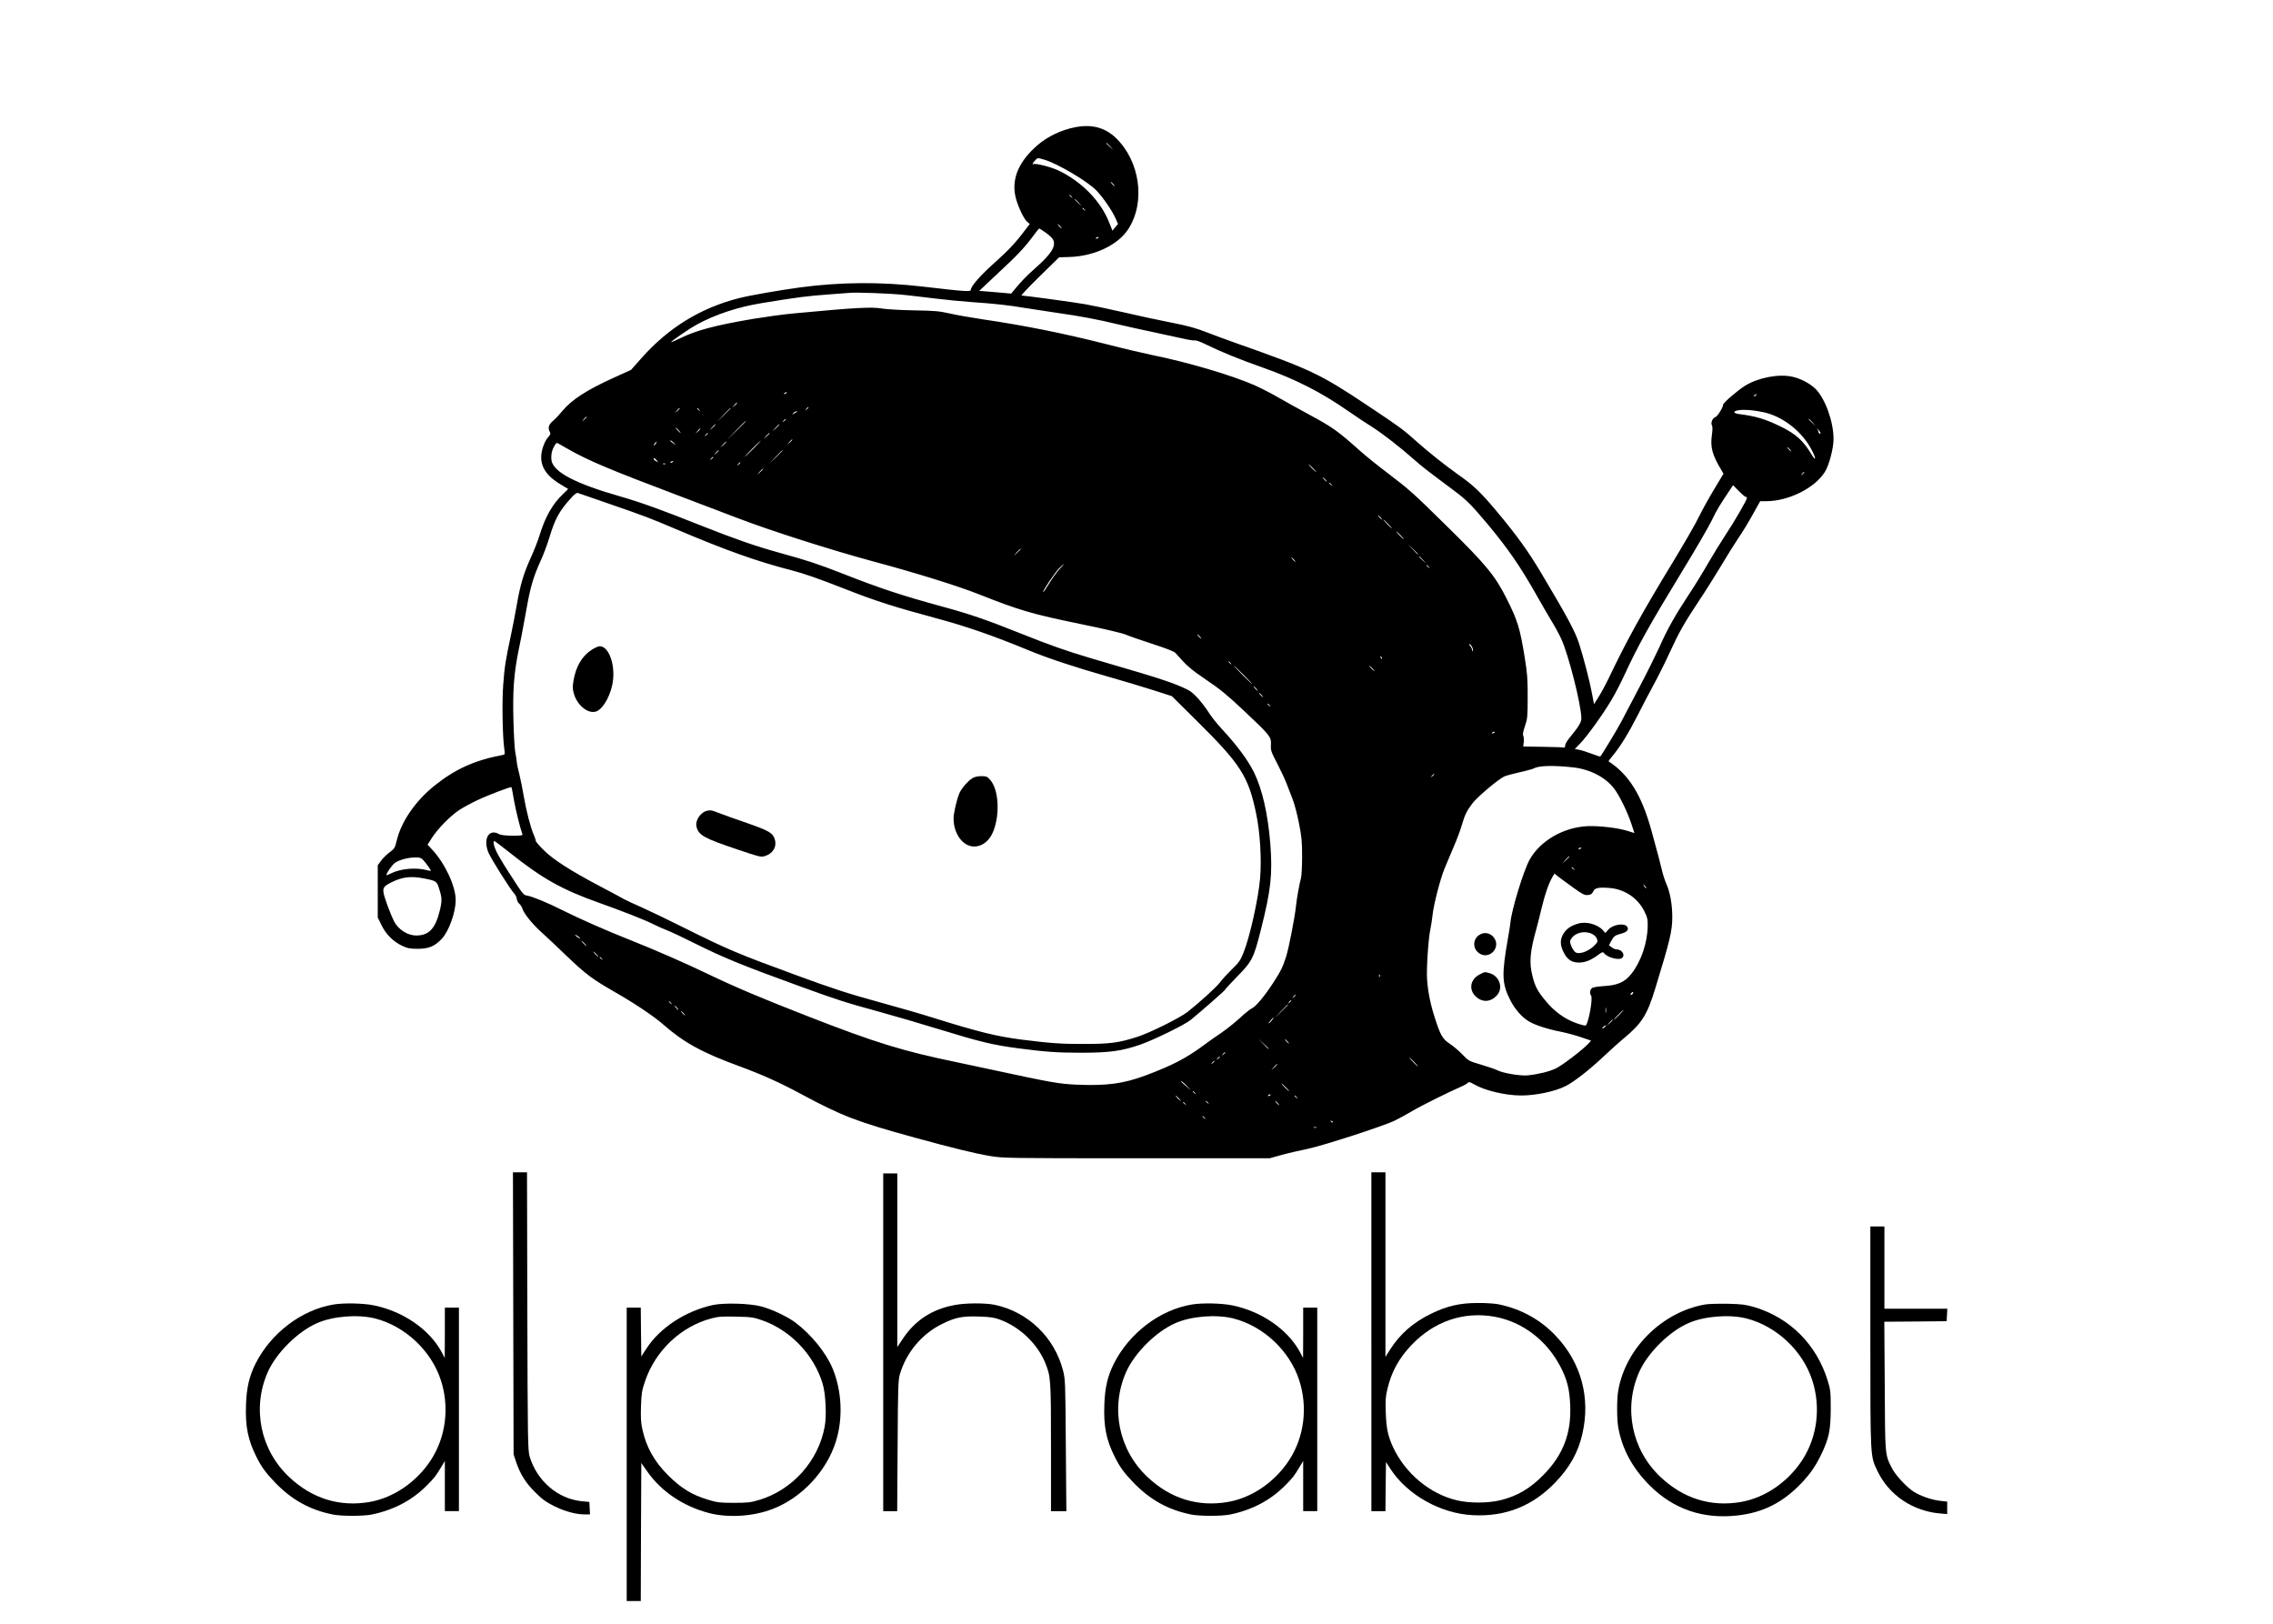 <?xml version="1.0" standalone="no"?>
<!DOCTYPE svg PUBLIC "-//W3C//DTD SVG 20010904//EN"
 "http://www.w3.org/TR/2001/REC-SVG-20010904/DTD/svg10.dtd">
<svg version="1.0" xmlns="http://www.w3.org/2000/svg"
 width="2100pt" height="1500pt" viewBox="0 0 2100 1500"
 preserveAspectRatio="xMidYMid meet">

<g transform="translate(0,1500) scale(0.1,-0.1)"
fill="#000000" stroke="none">
<path d="M9935 13825 c-129 -25 -252 -83 -347 -164 -169 -145 -240 -301 -209
-464 14 -77 76 -216 109 -244 l26 -22 -56 -73 c-80 -106 -147 -176 -280 -295
-119 -106 -208 -207 -208 -239 0 -21 -47 -18 -440 28 -396 46 -766 43 -1145
-8 -190 -26 -458 -73 -556 -98 -356 -90 -655 -274 -904 -556 l-95 -107 -150
-68 c-254 -114 -398 -207 -483 -310 -27 -33 -66 -75 -88 -93 -41 -35 -49 -65
-29 -103 9 -15 6 -24 -15 -47 -35 -38 -65 -123 -65 -185 0 -104 62 -186 199
-264 25 -15 47 -28 49 -29 2 -1 -18 -22 -43 -45 -98 -91 -168 -213 -220 -384
-15 -49 -52 -144 -82 -209 -66 -146 -96 -247 -129 -436 -14 -80 -38 -206 -54
-280 -48 -222 -59 -291 -71 -457 -12 -157 -6 -481 10 -591 7 -48 6 -53 -13
-56 -258 -48 -440 -130 -632 -284 -176 -141 -308 -333 -349 -508 -16 -66 -20
-74 -66 -108 -27 -20 -63 -55 -79 -78 l-30 -41 0 -241 0 -242 34 -69 c41 -86
110 -154 191 -192 51 -24 73 -28 145 -28 101 0 158 24 222 93 66 71 128 245
128 357 0 128 -98 338 -217 466 l-43 46 41 64 c55 85 168 200 250 255 37 24
110 64 163 89 98 47 315 130 321 123 2 -1 13 -57 24 -123 19 -103 56 -254 77
-309 5 -14 -5 -16 -92 -16 -67 1 -107 5 -124 15 -93 53 -149 -44 -98 -170 24
-57 199 -337 240 -381 11 -12 21 -34 23 -50 1 -15 12 -34 23 -43 11 -9 25 -32
31 -51 14 -44 99 -147 178 -216 32 -28 132 -123 223 -210 181 -174 243 -220
460 -344 173 -99 352 -219 435 -292 194 -170 360 -261 709 -389 202 -74 376
-152 568 -256 381 -204 507 -253 1048 -402 354 -97 554 -146 696 -170 118 -20
155 -21 1353 -21 l1231 0 108 30 c60 17 165 41 235 55 142 29 719 215 819 266
35 17 104 55 153 84 86 51 342 178 453 226 29 12 57 29 63 36 9 10 20 8 54
-12 100 -59 293 -105 439 -105 136 0 312 37 411 87 80 41 221 151 350 273 66
62 155 142 198 177 155 130 206 211 277 443 139 453 160 540 160 668 0 117
-20 229 -56 310 -13 30 -31 85 -39 121 -15 66 -39 155 -97 366 -91 330 -208
519 -397 642 -2 1 15 23 37 50 71 85 147 208 232 375 45 90 114 220 152 290
38 70 103 200 144 290 89 193 133 270 274 483 59 88 149 232 202 320 52 88
124 203 159 255 36 52 96 150 133 218 l68 122 57 0 c206 1 445 120 540 269 39
60 81 220 81 305 0 160 -77 373 -165 462 -51 51 -138 97 -216 114 -125 28
-314 -8 -436 -83 -69 -43 -203 -158 -203 -175 0 -25 -54 -111 -72 -115 -25 -7
-45 -54 -32 -75 7 -12 7 -40 0 -90 -16 -114 3 -184 89 -327 l18 -31 -91 -152
c-50 -83 -113 -198 -140 -254 -27 -57 -137 -247 -244 -423 -277 -455 -424
-721 -585 -1060 -29 -60 -72 -139 -95 -175 l-41 -65 -18 95 c-20 111 -79 337
-120 465 -37 113 -108 246 -352 655 -120 201 -226 348 -408 565 -145 174 -215
241 -349 335 -123 87 -282 213 -395 314 -125 112 -153 132 -461 337 -428 285
-516 327 -1209 571 -77 27 -198 72 -268 99 -100 39 -173 59 -325 89 -109 21
-305 63 -437 94 -132 30 -292 64 -355 75 -100 18 -556 80 -592 81 -7 1 68 80
167 177 l180 176 95 3 c231 7 450 111 545 259 161 250 107 630 -119 844 -100
94 -221 125 -371 96z m321 -177 l29 -33 -32 29 c-31 28 -38 36 -30 36 2 0 16
-15 33 -32z m-605 -124 c117 -34 397 -199 478 -283 59 -61 145 -185 176 -255
l24 -55 -26 -31 -25 -31 -33 82 c-79 196 -254 373 -468 475 -68 32 -212 68
-229 58 -16 -10 -7 10 14 33 26 27 21 27 89 7z m634 -224 c10 -11 16 -20 13
-20 -3 0 -13 9 -23 20 -10 11 -16 20 -13 20 3 0 13 -9 23 -20z m-384 -117 c13
-16 12 -17 -3 -4 -10 7 -18 15 -18 17 0 8 8 3 21 -13z m65 -55 l29 -33 -32 29
c-31 28 -38 36 -30 36 2 0 16 -15 33 -32z m55 -65 c13 -16 12 -17 -3 -4 -17
13 -22 21 -14 21 2 0 10 -8 17 -17z m-226 -153 c10 -11 16 -20 13 -20 -3 0
-13 9 -23 20 -10 11 -16 20 -13 20 3 0 13 -9 23 -20z m-134 -59 c30 -21 61
-50 68 -64 31 -59 -16 -134 -164 -264 -79 -70 -131 -123 -191 -197 l-32 -38
-147 13 -148 12 70 66 c39 36 130 123 204 192 84 79 160 162 204 222 39 53 73
96 76 96 3 1 30 -17 60 -38z m489 -45 c0 -2 -7 -7 -16 -10 -8 -3 -12 -2 -9 4
6 10 25 14 25 6z m-1790 -531 c69 -7 199 -23 290 -34 91 -11 235 -25 320 -31
227 -16 338 -28 500 -55 80 -13 213 -33 295 -45 201 -28 388 -63 559 -105 77
-18 218 -50 311 -69 94 -20 220 -47 281 -61 61 -14 117 -23 125 -20 8 3 55
-14 105 -39 132 -65 306 -136 519 -211 303 -107 541 -228 795 -405 69 -48 166
-113 217 -144 96 -61 265 -192 393 -306 70 -62 118 -99 370 -287 110 -82 157
-130 304 -305 193 -232 301 -389 456 -663 40 -71 99 -173 131 -226 33 -53 74
-129 93 -170 68 -148 186 -614 186 -736 0 -36 -24 -75 -110 -180 -22 -26 -40
-58 -40 -71 0 -13 -3 -21 -8 -18 -4 2 -91 6 -193 7 l-186 3 5 42 c2 23 0 49
-5 58 -6 12 -1 39 16 89 23 67 25 85 25 267 1 165 -4 221 -27 365 -43 268 -66
345 -168 546 -104 208 -190 313 -538 655 -333 328 -356 348 -561 504 -85 64
-195 153 -244 196 -221 197 -259 224 -486 347 -96 52 -226 124 -288 160 -62
36 -159 85 -215 110 -211 92 -618 212 -941 277 -77 16 -267 60 -421 100 -399
101 -756 173 -1145 230 -107 16 -244 40 -305 54 -95 22 -140 26 -330 29 -121
2 -251 10 -290 16 -101 18 -247 10 -830 -45 -88 -8 -251 -31 -363 -49 -359
-61 -527 -106 -679 -180 -46 -23 -83 -38 -83 -35 1 9 173 127 240 163 168 92
381 162 598 197 343 56 407 64 617 80 83 6 166 12 185 14 65 8 394 -5 520 -19z
m-1095 -905 c-3 -5 -12 -10 -18 -10 -7 0 -6 4 3 10 19 12 23 12 15 0z m8960
-20 c-3 -5 -12 -10 -18 -10 -7 0 -6 4 3 10 19 12 23 12 15 0z m-9415 -73 c0
-2 -10 -12 -22 -23 l-23 -19 19 23 c18 21 26 27 26 19z m660 -41 c0 -2 -8 -10
-17 -17 -16 -13 -17 -12 -4 4 13 16 21 21 21 13z m-1190 -9 c0 -2 -10 -12 -22
-23 l-23 -19 19 23 c18 21 26 27 26 19z m181 -14 c13 -16 12 -17 -3 -4 -17 13
-22 21 -14 21 2 0 10 -8 17 -17z m289 14 c0 -1 -28 -29 -62 -62 l-63 -60 60
63 c55 58 65 67 65 59z m9539 -34 c182 -38 363 -180 452 -355 40 -79 36 -104
-5 -35 -76 126 -142 186 -281 255 -139 69 -235 98 -388 117 -58 8 -59 27 -1
36 53 7 134 1 223 -18z m-8929 0 c-8 -3 -22 -11 -30 -17 -13 -10 -13 -9 -1 7
7 9 21 17 30 16 13 0 14 -1 1 -6z m-1940 -46 c0 -2 -10 -12 -22 -23 l-23 -19
19 23 c18 21 26 27 26 19z m1840 -21 c0 -2 -8 -10 -17 -17 -16 -13 -17 -12 -4
4 13 16 21 21 21 13z m9486 -28 l29 -33 -32 29 c-18 17 -33 31 -33 33 0 8 8 1
36 -29z m-9856 9 c0 -1 -39 -41 -87 -87 l-88 -85 85 88 c79 81 90 92 90 84z
m-280 -30 c0 -2 -12 -14 -27 -28 l-28 -24 24 28 c23 25 31 32 31 24z m590 0
c0 -2 -15 -16 -32 -33 l-33 -29 29 33 c28 30 36 37 36 29z m9620 -78 c0 -6 -4
-7 -10 -4 -5 3 -10 11 -10 17 0 6 -6 19 -12 28 -7 9 -3 5 10 -8 12 -13 22 -28
22 -33z m-10550 26 c13 -14 21 -25 18 -25 -2 0 -15 11 -28 25 -13 14 -21 25
-18 25 2 0 15 -11 28 -25z m200 12 c0 -2 -10 -12 -22 -23 l-23 -19 19 23 c18
21 26 27 26 19z m70 -41 c0 -2 -8 -10 -17 -17 -16 -13 -17 -12 -4 4 13 16 21
21 21 13z m570 1 c0 -2 -12 -14 -27 -28 l-28 -24 24 28 c23 25 31 32 31 24z
m210 -60 c0 -2 -10 -12 -22 -23 l-23 -19 19 23 c18 21 26 27 26 19z m-1094
-29 l19 -23 -25 20 c-14 11 -27 21 -29 22 -2 2 0 3 6 3 5 0 18 -10 29 -22z
m734 -53 c-41 -41 -77 -75 -79 -75 -3 0 28 34 69 75 41 41 77 75 79 75 3 0
-28 -34 -69 -75z m-902 45 c-7 -10 -14 -17 -17 -15 -4 4 18 35 25 35 2 0 -1
-9 -8 -20z m652 17 c0 -2 -12 -14 -27 -28 l-28 -24 24 28 c23 25 31 32 31 24z
m-1455 -69 c181 -103 378 -186 1005 -423 223 -84 475 -180 560 -213 308 -118
859 -293 1250 -399 385 -103 773 -224 964 -299 389 -154 495 -185 951 -279
215 -44 385 -84 417 -98 30 -13 141 -52 247 -86 132 -43 199 -69 212 -84 101
-116 136 -147 283 -247 130 -87 198 -144 351 -288 240 -226 251 -239 247 -312
-3 -51 1 -64 58 -173 33 -64 72 -147 86 -184 14 -38 38 -100 54 -140 17 -39
43 -139 60 -223 26 -130 30 -173 30 -313 0 -89 -5 -178 -10 -197 -14 -48 -40
-194 -46 -255 -9 -97 -66 -390 -91 -470 -31 -97 -49 -135 -120 -244 -76 -118
-161 -220 -194 -234 -16 -7 -68 -48 -116 -93 -48 -44 -124 -104 -168 -134 -44
-29 -120 -83 -170 -120 -158 -117 -291 -185 -529 -274 -205 -77 -363 -98 -641
-86 -166 8 -228 19 -790 140 -104 23 -242 52 -305 65 -513 106 -757 181 -1390
428 -421 164 -660 265 -915 387 -216 104 -498 227 -720 315 -230 91 -465 195
-634 279 -126 64 -269 123 -319 132 -38 7 -34 2 -174 219 -50 77 -101 164
-114 193 -24 52 -31 92 -16 92 4 0 70 -50 147 -111 295 -235 479 -338 817
-458 222 -79 423 -158 507 -200 31 -16 88 -41 126 -56 39 -15 146 -66 240
-113 285 -142 447 -208 995 -407 348 -126 407 -145 732 -234 141 -39 381 -109
533 -156 390 -120 507 -148 740 -179 253 -33 362 -41 585 -41 262 0 376 16
548 76 123 43 407 182 461 226 103 84 321 275 321 282 0 4 44 52 98 107 152
155 163 176 232 449 92 364 108 509 86 792 -22 275 -75 505 -151 659 -58 116
-156 248 -297 400 -40 44 -91 106 -112 139 -72 111 -148 196 -199 221 -96 49
-216 92 -452 162 -132 39 -332 98 -445 131 -223 66 -378 120 -655 231 -307
123 -461 176 -710 244 -384 105 -577 168 -935 309 -229 89 -315 118 -584 192
-219 61 -398 123 -709 246 -366 146 -571 220 -753 272 -419 120 -620 225 -639
334 -3 23 -2 58 4 79 11 42 39 87 50 82 3 -2 51 -29 106 -60z m11280 2 c10
-11 16 -20 13 -20 -3 0 -13 9 -23 20 -10 11 -16 20 -13 20 3 0 13 -9 23 -20z
m-9895 -13 c0 -2 -10 -12 -22 -23 l-23 -19 19 23 c18 21 26 27 26 19z m590 0
c0 -1 -28 -29 -62 -62 l-63 -60 60 63 c55 58 65 67 65 59z m-640 -61 c0 -2 -8
-10 -17 -17 -16 -13 -17 -12 -4 4 13 16 21 21 21 13z m-524 -27 c19 -22 19
-22 -3 -10 -13 6 -23 16 -23 21 0 15 5 12 26 -11z m154 -13 c0 -2 -7 -7 -16
-10 -8 -3 -12 -2 -9 4 6 10 25 14 25 6z m620 -10 c0 -2 -8 -10 -17 -17 -16
-13 -17 -12 -4 4 13 16 21 21 21 13z m-693 -12 c-3 -3 -12 -4 -19 -1 -8 3 -5
6 6 6 11 1 17 -2 13 -5z m5983 -39 c19 -19 32 -35 29 -35 -3 0 -20 16 -39 35
-19 19 -32 35 -29 35 3 0 20 -16 39 -35z m-5080 -8 c0 -2 -12 -14 -27 -28
l-28 -24 24 28 c23 25 31 32 31 24z m9620 -31 c0 -2 -8 -10 -17 -17 -16 -13
-17 -12 -4 4 13 16 21 21 21 13z m-4425 -66 c10 -11 16 -20 13 -20 -3 0 -13 9
-23 20 -10 11 -16 20 -13 20 3 0 13 -9 23 -20z m56 -47 c13 -16 12 -17 -3 -4
-17 13 -22 21 -14 21 2 0 10 -8 17 -17z m3828 -113 c6 0 11 -4 11 -10 0 -18
-124 -232 -201 -346 -40 -61 -112 -178 -159 -259 -47 -82 -129 -216 -184 -298
-125 -191 -191 -308 -266 -477 -34 -74 -115 -238 -182 -365 -66 -126 -142
-270 -168 -320 -38 -72 -180 -308 -195 -323 -2 -2 -39 9 -82 26 -43 16 -95 33
-116 36 l-37 7 51 53 c64 66 209 268 288 401 33 55 89 163 124 240 121 262
226 451 527 945 123 201 247 415 276 475 47 98 73 140 172 287 l24 36 53 -54
c29 -30 58 -54 64 -54z m-10489 -68 c337 -117 357 -125 610 -232 467 -198 747
-297 1069 -380 109 -28 246 -76 481 -168 293 -115 452 -166 860 -276 273 -74
519 -159 850 -296 172 -71 429 -156 725 -240 138 -39 327 -96 421 -126 l171
-55 234 -232 c399 -394 474 -511 544 -850 37 -176 52 -423 37 -601 -16 -189
-95 -543 -154 -689 -27 -68 -42 -89 -105 -150 -41 -40 -90 -93 -109 -119 -33
-45 -187 -185 -302 -276 -70 -55 -350 -194 -466 -231 -169 -54 -249 -65 -491
-65 -209 -1 -312 7 -575 40 -233 30 -400 71 -825 204 -104 33 -320 95 -480
139 -300 82 -443 129 -775 251 -548 201 -634 237 -1045 442 -154 77 -332 162
-395 190 -63 27 -133 60 -155 72 -22 13 -121 66 -220 118 -268 141 -437 249
-522 335 -40 39 -73 78 -73 86 0 8 -9 35 -20 59 -28 65 -67 215 -91 353 -11
66 -29 156 -40 200 -12 44 -23 98 -25 120 -2 22 -8 63 -14 90 -5 28 -13 156
-16 285 -8 277 4 438 47 650 17 80 37 183 45 230 9 47 27 144 40 217 29 154
58 248 119 382 25 53 61 151 81 216 52 172 91 244 199 363 31 35 54 52 64 48
9 -3 144 -50 301 -104z m7115 -122 c10 -11 16 -20 13 -20 -3 0 -13 9 -23 20
-10 11 -16 20 -13 20 3 0 13 -9 23 -20z m70 -60 c21 -22 37 -40 34 -40 -3 0
-23 18 -44 40 -21 22 -37 40 -34 40 3 0 23 -18 44 -40z m115 -105 c19 -19 32
-35 29 -35 -3 0 -20 16 -39 35 -19 19 -32 35 -29 35 3 0 20 -16 39 -35z m160
-172 c0 -8 -9 0 -50 45 l-45 47 48 -45 c26 -24 47 -45 47 -47z m-3670 44 c0
-2 -15 -16 -32 -33 l-33 -29 29 33 c28 30 36 37 36 29z m3716 -99 l29 -33 -32
29 c-18 17 -33 31 -33 33 0 8 8 1 36 -29z m-1191 2 c10 -11 16 -20 13 -20 -3
0 -13 9 -23 20 -10 11 -16 20 -13 20 3 0 13 -9 23 -20z m-2166 -87 c-25 -27
-67 -85 -94 -130 -28 -45 -53 -83 -57 -83 -13 0 103 174 145 218 23 23 43 42
45 42 3 0 -15 -21 -39 -47z m3412 20 c13 -16 12 -17 -3 -4 -10 7 -18 15 -18
17 0 8 8 3 21 -13z m-2116 -643 c10 -11 16 -20 13 -20 -3 0 -13 9 -23 20 -10
11 -16 20 -13 20 3 0 13 -9 23 -20z m2514 -94 c8 -13 11 -30 8 -38 -3 -8 -6
-6 -6 6 -1 11 -8 28 -18 38 -9 10 -12 18 -6 18 5 0 15 -11 22 -24z m-831 -111
c-3 -3 -9 2 -12 12 -6 14 -5 15 5 6 7 -7 10 -15 7 -18z m-1397 -42 c13 -16 12
-17 -3 -4 -17 13 -22 21 -14 21 2 0 10 -8 17 -17z m119 -108 c47 -47 82 -85
80 -85 -3 0 -43 38 -90 85 -47 47 -82 85 -80 85 3 0 43 -38 90 -85z m1190 60
c13 -14 21 -25 18 -25 -2 0 -15 11 -28 25 -13 14 -21 25 -18 25 2 0 15 -11 28
-25z m-1075 -185 c10 -11 16 -20 13 -20 -3 0 -13 9 -23 20 -10 11 -16 20 -13
20 3 0 13 -9 23 -20z m50 -60 c10 -11 16 -20 13 -20 -3 0 -13 9 -23 20 -10 11
-16 20 -13 20 3 0 13 -9 23 -20z m76 -97 c13 -16 12 -17 -3 -4 -10 7 -18 15
-18 17 0 8 8 3 21 -13z m2079 -247 c0 -2 -7 -7 -16 -10 -8 -3 -12 -2 -9 4 6
10 25 14 25 6z m732 -326 c153 -18 296 -94 373 -198 48 -63 118 -207 155 -316
16 -50 30 -90 30 -91 0 -1 -25 7 -56 17 -87 29 -265 51 -379 46 -220 -11 -434
-134 -532 -308 -56 -99 -166 -459 -178 -580 -2 -25 -12 -85 -21 -135 -61 -347
-59 -427 17 -580 43 -86 109 -162 175 -201 57 -34 171 -71 289 -94 55 -11 142
-34 193 -52 l92 -31 -27 -30 c-57 -60 -240 -199 -298 -227 -64 -30 -163 -54
-260 -64 -67 -7 -229 20 -281 47 -17 9 -84 32 -148 51 -115 34 -119 36 -174
94 -32 33 -83 77 -115 98 -69 45 -88 78 -140 239 -41 127 -63 237 -72 350 -8
94 11 384 30 470 7 33 16 92 20 130 10 96 70 331 110 429 18 45 56 134 84 200
29 65 63 156 76 202 29 98 44 130 99 203 46 61 243 226 296 249 19 8 84 25
144 39 61 13 120 30 131 36 46 25 185 28 367 7z m-1292 -64 c0 -2 -8 -10 -17
-17 -16 -13 -17 -12 -4 4 13 16 21 21 21 13z m1360 -680 c0 -2 -7 -7 -16 -10
-8 -3 -12 -2 -9 4 6 10 25 14 25 6z m-110 -79 c0 -2 -15 -16 -32 -33 l-33 -29
29 33 c28 30 36 37 36 29z m-10588 -34 c27 -30 68 -88 68 -96 0 -3 -13 -2 -29
3 -103 29 -250 17 -340 -29 -23 -12 -41 -18 -41 -15 0 19 53 95 79 113 37 27
122 50 187 50 43 1 54 -3 76 -26z m10629 -80 c13 -16 12 -17 -3 -4 -10 7 -18
15 -18 17 0 8 8 3 21 -13z m-7 -172 c86 -62 105 -72 135 -69 28 2 39 9 49 30
16 35 43 42 141 36 145 -8 271 -91 333 -216 28 -56 32 -76 31 -136 -2 -155
-62 -331 -151 -442 -60 -76 -126 -106 -251 -113 -60 -4 -104 -11 -114 -20 -18
-15 -22 -51 -8 -66 20 -21 -20 -247 -48 -278 -4 -4 -46 6 -92 23 -102 37 -197
105 -274 198 -79 94 -102 137 -126 233 -33 127 -24 227 37 444 12 44 34 132
49 195 29 121 65 223 97 277 l19 33 37 -29 c20 -16 82 -61 136 -100z m-10616
84 c116 -23 118 -25 141 -101 26 -82 26 -108 1 -208 -40 -157 -100 -218 -214
-218 -81 0 -166 55 -206 132 -30 59 -90 220 -96 261 -8 48 2 62 70 97 101 51
181 61 304 37z m11291 -89 c-3 -3 -11 5 -18 17 -13 21 -12 21 5 5 10 -10 16
-20 13 -22z m-9849 -463 c0 -7 -39 17 -46 28 -3 6 5 3 20 -6 14 -10 26 -19 26
-22z m40 -48 c13 -14 21 -25 18 -25 -2 0 -15 11 -28 25 -13 14 -21 25 -18 25
2 0 15 -11 28 -25z m110 -100 c13 -14 21 -25 18 -25 -2 0 -15 11 -28 25 -13
14 -21 25 -18 25 2 0 15 -11 28 -25z m51 -42 c13 -16 12 -17 -3 -4 -10 7 -18
15 -18 17 0 8 8 3 21 -13z m7186 -165 c-3 -8 -6 -5 -6 6 -1 11 2 17 5 13 3 -3
4 -12 1 -19z m2338 -157 c-3 -6 -11 -11 -17 -11 -6 0 -6 6 2 15 14 17 26 13
15 -4z m-3115 -15 c0 -2 -8 -10 -17 -17 -16 -13 -17 -12 -4 4 13 16 21 21 21
13z m-40 -50 c0 -2 -8 -10 -17 -17 -16 -13 -17 -12 -4 4 13 16 21 21 21 13z
m-5729 -23 c13 -16 12 -17 -3 -4 -10 7 -18 15 -18 17 0 8 8 3 21 -13z m5699
-16 c0 -1 -28 -29 -62 -62 l-63 -60 60 63 c55 58 65 67 65 59z m-5645 -27 c10
-11 16 -20 13 -20 -3 0 -13 9 -23 20 -10 11 -16 20 -13 20 3 0 13 -9 23 -20z
m8582 -42 c-2 -13 -4 -5 -4 17 -1 22 1 32 4 23 2 -10 2 -28 0 -40z m123 -23
c-24 -25 -46 -45 -49 -45 -3 0 15 20 39 45 24 25 46 45 49 45 3 0 -15 -20 -39
-45z m-8645 15 c10 -11 16 -20 13 -20 -3 0 -13 9 -23 20 -10 11 -16 20 -13 20
3 0 13 -9 23 -20z m5433 -69 c-13 -15 -25 -27 -27 -25 -4 4 39 54 47 54 2 0
-7 -13 -20 -29z m3152 6 c0 -2 -12 -14 -27 -28 l-28 -24 24 28 c23 25 31 32
31 24z m-70 -62 c-7 -8 -18 -15 -24 -15 -6 0 -2 7 8 15 25 19 32 19 16 0z
m-3110 -202 c0 -8 -9 0 -50 45 l-45 47 48 -45 c26 -24 47 -45 47 -47z m175 67
c10 -11 16 -20 13 -20 -3 0 -13 9 -23 20 -10 11 -16 20 -13 20 3 0 13 -9 23
-20z m-575 -104 c0 -2 -8 -10 -17 -17 -16 -13 -17 -12 -4 4 13 16 21 21 21 13z
m-50 -40 c0 -2 -8 -10 -17 -17 -16 -13 -17 -12 -4 4 13 16 21 21 21 13z m1795
-46 c21 -22 37 -40 34 -40 -3 0 -23 18 -44 40 -21 22 -37 40 -34 40 3 0 23
-18 44 -40z m-1845 6 c0 -2 -8 -10 -17 -17 -16 -13 -17 -12 -4 4 13 16 21 21
21 13z m580 -29 c0 -2 -12 -14 -27 -28 l-28 -24 24 28 c23 25 31 32 31 24z
m-835 -199 l40 -43 -45 40 c-25 22 -47 41 -49 43 -2 1 0 2 5 2 6 0 28 -19 49
-42z m915 -13 c19 -19 32 -35 29 -35 -3 0 -20 16 -39 35 -19 19 -32 35 -29 35
3 0 20 -16 39 -35z m-839 -52 c13 -16 12 -17 -3 -4 -10 7 -18 15 -18 17 0 8 8
3 21 -13z m699 -17 c0 -2 -7 -7 -16 -10 -8 -3 -12 -2 -9 4 6 10 25 14 25 6z
m-850 -31 c13 -14 21 -25 18 -25 -2 0 -15 11 -28 25 -13 14 -21 25 -18 25 2 0
15 -11 28 -25z m1091 8 c13 -16 12 -17 -3 -4 -10 7 -18 15 -18 17 0 8 8 3 21
-13z m-820 -50 c13 -16 12 -17 -3 -4 -10 7 -18 15 -18 17 0 8 8 3 21 -13z
m644 -3 c10 -11 16 -20 13 -20 -3 0 -13 9 -23 20 -10 11 -16 20 -13 20 3 0 13
-9 23 -20z m-854 -7 c13 -16 12 -17 -3 -4 -10 7 -18 15 -18 17 0 8 8 3 21 -13z
m180 -130 c13 -16 12 -17 -3 -4 -10 7 -18 15 -18 17 0 8 8 3 21 -13z m1184
-41 c-3 -3 -11 0 -18 7 -9 10 -8 11 6 5 10 -3 15 -9 12 -12z m-152 -49 c-7 -2
-19 -2 -25 0 -7 3 -2 5 12 5 14 0 19 -2 13 -5z"/>
<path d="M5463 8995 c-88 -59 -142 -153 -164 -280 -10 -60 -10 -78 4 -126 30
-102 123 -180 196 -164 61 13 131 123 158 249 35 166 -27 356 -116 356 -14 0
-50 -16 -78 -35z"/>
<path d="M8985 7812 c-42 -26 -102 -95 -121 -139 -25 -60 -54 -184 -54 -234 0
-142 86 -259 190 -259 77 0 144 54 179 145 61 161 47 382 -31 471 -27 30 -35
34 -82 34 -32 0 -62 -7 -81 -18z"/>
<path d="M6540 7512 c-64 -10 -120 -90 -105 -149 19 -79 68 -106 380 -211 188
-64 214 -71 246 -62 78 22 117 84 98 153 -16 61 -52 82 -252 152 -104 35 -216
76 -250 89 -81 31 -88 33 -117 28z"/>
<path d="M13675 6368 c-81 -44 -70 -158 19 -188 77 -25 154 58 122 134 -24 59
-89 83 -141 54z"/>
<path d="M13670 5998 c-87 -45 -103 -140 -35 -204 62 -58 141 -52 198 15 57
68 19 176 -71 201 -47 13 -41 14 -92 -12z"/>
<path d="M14574 6466 c-64 -20 -99 -45 -128 -89 -35 -55 -34 -108 2 -178 34
-65 74 -91 141 -91 58 1 106 20 171 67 43 32 49 34 61 18 34 -41 141 -67 167
-41 29 29 -5 78 -54 78 -12 0 -32 9 -45 19 l-24 19 19 36 c25 47 38 57 94 71
53 14 73 36 56 63 -25 39 -135 22 -177 -28 l-25 -29 -23 26 c-55 58 -159 84
-235 59z m136 -94 c20 -10 39 -29 44 -44 8 -24 6 -32 -20 -59 -51 -54 -138
-88 -175 -68 -25 13 -59 86 -52 108 25 69 127 101 203 63z"/>
<path d="M4742 2868 l3 -1303 23 -70 c39 -114 88 -193 177 -281 66 -66 100
-90 176 -128 97 -48 199 -76 282 -76 l48 0 -3 58 -3 57 -71 7 c-221 22 -414
188 -481 414 -16 55 -18 150 -21 1342 l-3 1282 -65 0 -65 0 3 -1302z"/>
<path d="M12670 2605 l0 -1565 65 0 65 0 2 227 3 227 42 -65 c156 -239 462
-411 759 -426 302 -16 554 84 764 303 133 139 210 276 249 446 77 332 -9 656
-241 903 -142 152 -321 252 -533 296 -33 7 -121 13 -195 12 -163 0 -282 -28
-426 -98 -167 -81 -290 -188 -383 -335 l-41 -65 0 853 0 852 -65 0 -65 0 0
-1565z m1140 231 c256 -47 480 -217 607 -462 61 -117 84 -206 90 -355 11 -257
-63 -454 -241 -638 -127 -131 -248 -203 -409 -241 -113 -27 -282 -27 -397 0
-251 60 -477 249 -590 492 -47 102 -62 172 -67 318 -4 113 -2 149 16 222 37
155 104 278 220 401 209 221 484 315 771 263z"/>
<path d="M8160 2600 l0 -1560 64 0 65 0 4 602 c3 539 5 609 21 663 59 201 203
373 391 465 121 60 185 73 340 68 107 -4 142 -9 197 -30 183 -68 345 -225 416
-401 50 -124 52 -150 52 -779 l0 -588 71 0 71 0 -5 607 c-4 587 -5 611 -26
693 -79 306 -323 541 -630 606 -88 18 -269 18 -372 -2 -211 -39 -369 -144
-483 -319 l-46 -69 0 802 0 802 -65 0 -65 0 0 -1560z"/>
<path d="M17280 2648 c0 -1131 -1 -1096 65 -1236 107 -225 330 -375 588 -394
l57 -5 0 58 0 57 -62 7 c-81 9 -185 45 -248 85 -68 44 -172 157 -204 223 -61
123 -60 110 -63 754 l-4 593 288 2 288 3 3 58 3 57 -291 0 -290 0 0 380 0 380
-65 0 -65 0 0 -1022z"/>
<path d="M3081 2949 c-295 -49 -577 -263 -720 -546 -57 -114 -83 -222 -88
-376 -8 -202 17 -329 97 -487 46 -92 83 -143 168 -232 155 -162 323 -256 537
-299 78 -16 284 -16 360 0 204 42 376 133 512 272 68 69 80 84 130 168 l33 55
0 -232 0 -232 65 0 65 0 0 940 0 940 -65 0 -65 0 0 -232 -1 -233 -30 57 c-114
208 -353 373 -624 429 -97 20 -277 24 -374 8z m385 -129 c277 -71 519 -298
607 -570 81 -248 47 -522 -90 -735 -133 -205 -345 -351 -568 -390 -277 -48
-533 31 -744 231 -266 250 -344 636 -197 969 78 176 276 373 453 451 148 66
380 84 539 44z"/>
<path d="M6585 2944 c-253 -56 -486 -209 -610 -398 l-50 -77 -3 226 -2 225
-65 0 -65 0 0 -1355 0 -1355 65 0 65 0 2 637 3 638 56 -80 c128 -183 333 -321
568 -382 180 -47 410 -32 589 37 270 104 499 349 585 625 67 213 55 470 -32
676 -60 143 -196 311 -341 420 -72 55 -218 124 -316 150 -107 29 -348 35 -449
13z m457 -141 c262 -92 480 -321 559 -588 27 -91 37 -289 19 -389 -56 -319
-296 -589 -605 -682 -80 -24 -106 -27 -235 -27 -128 0 -155 3 -233 27 -154 46
-251 105 -375 228 -126 125 -201 259 -237 423 -14 60 -16 108 -13 214 4 119 9
148 37 230 96 283 329 505 611 581 63 17 99 20 230 17 143 -3 162 -6 242 -34z"/>
<path d="M11011 2949 c-295 -49 -577 -263 -720 -546 -57 -114 -83 -222 -88
-376 -8 -202 17 -329 97 -487 46 -92 83 -143 168 -232 155 -162 323 -256 537
-299 78 -16 284 -16 360 0 204 42 376 133 512 272 68 69 80 84 130 168 l33 55
0 -232 0 -232 65 0 65 0 0 940 0 940 -65 0 -65 0 0 -232 -1 -233 -30 57 c-114
208 -353 373 -624 429 -97 20 -277 24 -374 8z m385 -129 c277 -71 519 -298
607 -570 81 -248 47 -522 -90 -735 -133 -205 -345 -351 -568 -390 -277 -48
-533 31 -744 231 -266 250 -344 636 -197 969 78 176 276 373 453 451 148 66
380 84 539 44z"/>
<path d="M15751 2949 c-395 -70 -731 -403 -800 -793 -14 -77 -14 -265 0 -342
35 -200 133 -380 293 -539 218 -217 491 -310 805 -275 240 26 424 120 596 301
83 88 131 158 185 271 68 143 83 217 84 413 0 157 -2 177 -28 260 -102 334
-350 583 -681 681 -77 22 -113 27 -245 30 -85 1 -179 -1 -209 -7z m385 -129
c277 -71 519 -298 607 -570 81 -248 47 -522 -90 -735 -133 -205 -345 -351
-568 -390 -277 -48 -533 31 -744 231 -266 250 -344 636 -197 969 78 176 276
373 453 451 148 66 380 84 539 44z"/>
</g>
</svg>
